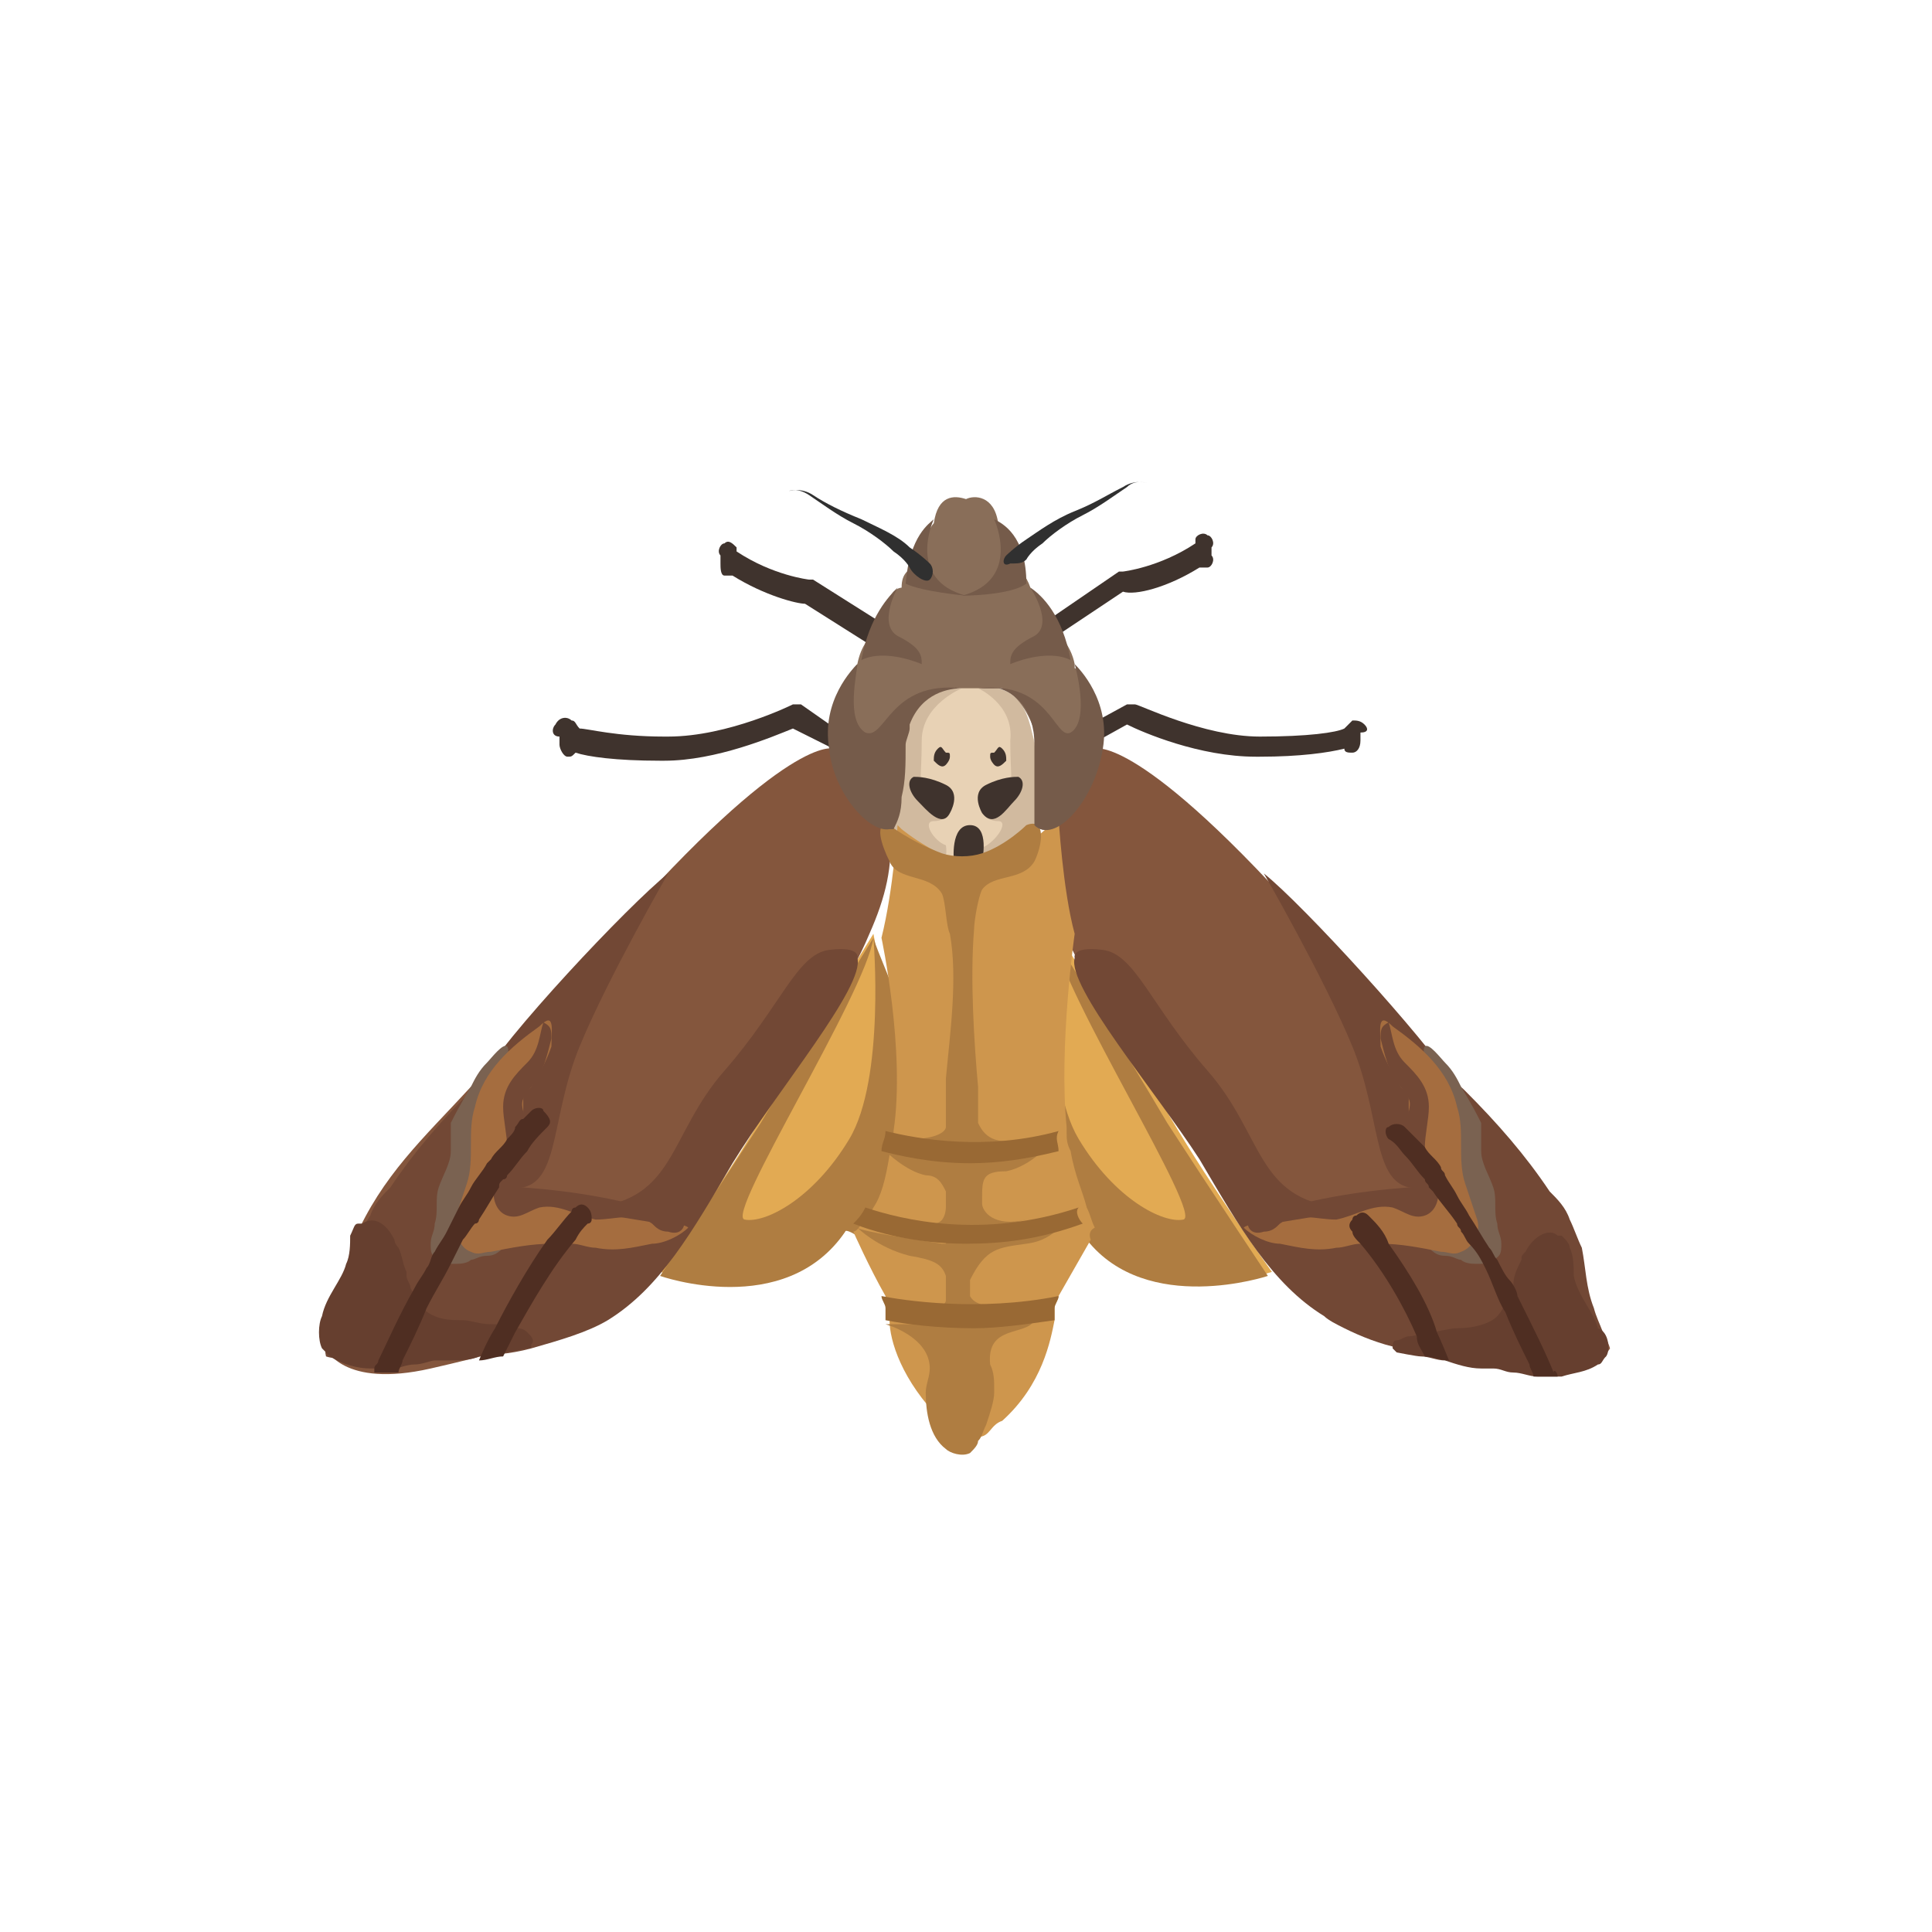 <?xml version="1.0" encoding="utf-8"?>
<!-- Generator: Adobe Illustrator 19.2.0, SVG Export Plug-In . SVG Version: 6.00 Build 0)  -->
<svg version="1.1" id="Layer_1" xmlns="http://www.w3.org/2000/svg" xmlns:xlink="http://www.w3.org/1999/xlink" x="0px" y="0px"
	 viewBox="0 0 48 48" style="enable-background:new 0 0 48 48;" xml:space="preserve">
<style type="text/css">
	.st0{fill:#E2AA53;}
	.st1{fill:#84563D;}
	.st2{fill:#AF7D41;}
	.st3{fill:#724835;}
	.st4{fill:#663F2F;}
	.st5{fill:#7A6251;}
	.st6{fill:#A56D3F;}
	.st7{fill:#3F332D;}
	.st8{fill:#E8D2B5;}
	.st9{fill:#D1BA9F;}
	.st10{fill:#CE964D;}
	.st11{fill:#896E59;}
	.st12{fill:#755B4A;}
	.st13{fill:#996934;}
	.st14{fill:#4F2E22;}
	.st15{fill:#303030;}
</style>
<g id="Layer_1_1_">
	<g>
		<g>
			<path class="st0" d="M21.7,23.2c0,0-1.8,2.9-2.8,4.6c-1,1.7-2.5,3.8-2.5,3.8s3.1,0.9,4.6-1.3S21.9,24.2,21.7,23.2z"/>
			<path class="st1" d="M20.7,18.6c0,0-1.1-0.4-5.5,4.6c-1.5,1.7-2.5,2.9-3.5,3.8c-1.2,1.3-2.2,2.2-2.9,3.8c-0.1,0.3,0.3,1,0.2,1.3
				c-0.2,0.5-0.8,0.7-0.9,1.4c0,0,0.4,1,2.6,0.5c1.3-0.3,2.6-0.6,3.8-1.3c0.8-0.4,1.7-0.8,2.4-1.9c1.9-2.9,2-3.4,2.9-4.6
				c0.5-0.7,1.3-1.8,1.8-3c0.4-0.9,0.6-1.7,0.5-2.6L20.7,18.6z"/>
			<path class="st2" d="M21,30.6c-1.5,2.2-4.6,1.1-4.6,1.1s1.4-2.1,2.5-3.8c1-1.7,2.8-4.6,2.8-4.6c-0.2,1.4-3.7,6.9-3.2,7
				c0.5,0.1,1.7-0.5,2.6-2c0.9-1.5,0.6-5,0.6-5c0.2,0.7,1.4,2.9,1.1,4.9c-0.1,0.9-0.7,2-1.3,2.7C21.5,30.8,21,30.5,21,30.6z"/>
			<path class="st3" d="M16.6,21.7c0,0-1.5,2.6-2.2,4.3s-0.5,3.3-1.4,3.5c-0.9,0.2-1.7-1.5-1.1-2.6S15.6,22.5,16.6,21.7z"/>
			<path class="st3" d="M21.3,23.8c0,0,0.1-0.3-0.7-0.2s-1.2,1.4-2.6,3s-1.2,3.2-3.3,3.4c-2.1,0.2-3.4,0.4-4.8,1.1
				c-1.4,0.6-1.5,1.9-1.5,2.4S9,34,10.3,33.8c0.8-0.2,1.8,0,2.9-0.3c0.7-0.2,1.4-0.4,1.9-0.7c1.3-0.8,2.1-2.2,3.1-3.9
				C19.3,27.1,21.5,24.5,21.3,23.8z"/>
			<path class="st3" d="M11.1,31.5c-0.3,0-0.5,0.1-0.8,0.2c-0.2,0.1-0.4,0.2-0.5,0.4c-0.2,0.3-0.4,0.5-0.6,0.8
				c-0.1,0.2-0.2,0.4-0.4,0.6c-0.2,0.2-0.4,0.3-0.7,0.2c-0.1-0.4,0.2-0.8,0.3-1.2C8.7,32,8.7,31.5,8.8,31c0.1-0.3,0.2-0.5,0.4-0.8
				c0.1-0.3,0.3-0.5,0.5-0.7c0.6-0.9,1.3-1.7,2.1-2.5c0.1-0.1,0.1-0.1,0.2-0.1c0.1,0,0.2,0.1,0.2,0.3c0,0.1,0,0.3,0,0.4
				c-0.1,0.4,0,0.7,0,1.1c0.1,0.4,0.1,0.8,0.2,1.1c0,0.3,0.2,0.6,0.1,0.9C12.3,31,11.6,31.4,11.1,31.5z"/>
			<path class="st4" d="M13.2,33.4c0,0.1,0,0.1-0.1,0.1c0,0-0.5,0.1-0.6,0.1c-0.2,0-0.4,0.1-0.6,0.1c-0.2,0.1-0.5,0.1-0.8,0.1
				c-0.1,0-0.2,0-0.3,0c-0.1,0-0.3,0.1-0.5,0.1c-0.2,0-0.4,0.1-0.5,0.1c-0.1,0-0.1,0-0.2,0c-0.1,0-0.2,0-0.4,0c-0.3,0-0.7-0.1-1-0.3
				c-0.1-0.1-0.1-0.1-0.2-0.2c-0.1-0.2-0.1-0.6,0-0.8c0.1-0.5,0.5-0.9,0.6-1.3c0.1-0.2,0.1-0.5,0.1-0.7c0.1-0.2,0.1-0.3,0.2-0.3
				c0,0,0,0,0.1,0c0.3-0.2,0.6,0,0.8,0.4c0,0,0,0.1,0.1,0.2c0.1,0.2,0.1,0.4,0.2,0.6c0,0,0,0.1,0,0.1c0,0.1,0.1,0.2,0.1,0.3
				c0.1,0.2,0.2,0.4,0.3,0.5c0.3,0.3,0.7,0.3,1,0.3c0.2,0,0.4,0.1,0.7,0.1c0.2,0,0.3,0,0.5,0.1c0,0,0,0,0.1,0c0.1,0,0.2,0,0.3,0.1
				S13.3,33.3,13.2,33.4z"/>
			<path class="st5" d="M11.2,27.9c0,0.2,0,0.5,0,0.7c0,0.3-0.2,0.6-0.3,0.9c-0.1,0.3,0,0.6-0.1,0.9c0,0.2-0.1,0.3-0.1,0.5
				c0,0.2,0,0.3,0.2,0.4c0.1,0.1,0.2,0.1,0.4,0.1c0.1,0,0.3,0,0.4-0.1c0.1,0,0.2-0.1,0.4-0.1c0.2,0,0.3-0.1,0.4-0.2
				c0-0.1,0-0.1,0-0.2c0-0.1,0-0.1,0-0.2c-0.1-0.2-0.3-0.2-0.5-0.3c-0.2-0.1-0.2-0.3-0.2-0.5c0-0.4,0.1-0.8,0.3-1.2
				c0.2-0.6,0.4-1.2,0.4-1.8c0-0.1,0.2-0.7,0.1-0.8c-0.1-0.1-0.4,0.3-0.5,0.4c-0.2,0.2-0.3,0.4-0.4,0.6
				C11.4,27.5,11.3,27.7,11.2,27.9z"/>
			<path class="st6" d="M13.4,25.5c-0.7,0.5-1.4,1.1-1.6,2c-0.2,0.6,0,1.3-0.2,1.9c-0.1,0.3-0.2,0.6-0.3,0.9c0,0.3,0.1,0.7,0.4,0.8
				c0.2,0.1,0.3,0,0.5,0c0.5-0.1,1-0.2,1.5-0.2c0.2,0,0.3-0.1,0.5,0c0.2,0,0.4,0.1,0.6,0.1c0.5,0.1,0.9,0,1.4-0.1
				c0.3,0,0.7-0.2,0.9-0.4c-0.1-0.1-0.5-0.1-0.7-0.1c-1.2-0.2-2.5-0.4-3.7-0.6c-0.2-0.3-0.1-0.7,0-1.1c0.1-0.3,0.3-0.7,0.3-1.1
				c0-0.1,0-0.2,0-0.3c0-0.1,0.1-0.2,0.2-0.3c0.2-0.3,0.4-0.7,0.5-1C13.7,25.6,13.8,25.1,13.4,25.5z"/>
			<path class="st3" d="M13.1,26.4c-0.3,0.3-0.6,0.6-0.6,1.1c0,0.3,0.1,0.7,0.1,1c0,0.3-0.2,0.6-0.3,0.9c-0.1,0.3,0,0.7,0.3,0.8
				c0.3,0.1,0.5-0.1,0.8-0.2c0.5-0.1,0.9,0.2,1.4,0.3c0.5,0,1-0.2,1.4,0.1c0.1,0.1,0.2,0.2,0.4,0.2c0.3,0.1,0.4-0.1,0.4-0.2
				c0-0.1-0.2-0.2-0.3-0.2c-1.2-0.4-2.4-0.6-3.7-0.7c0,0-0.1,0-0.1,0c-0.2-0.1-0.1-0.3,0-0.5c0.2-0.3,0.2-0.6,0.2-0.9
				c0-0.3-0.2-0.6-0.1-0.8c0.1-0.2,0.2-0.3,0.3-0.4c0.2-0.3,0.3-0.7,0.4-1.1c0-0.2,0-0.3-0.2-0.4C13.4,25.7,13.4,26.1,13.1,26.4z"/>
		</g>
		<g>
			<path class="st0" d="M26.3,23.2c0,0,1.8,2.9,2.8,4.6c1,1.7,2.5,3.8,2.5,3.8s-3.2,1.1-4.6-1.1S26.1,24.2,26.3,23.2z"/>
			<path class="st1" d="M27.2,18.6c0,0,1.1-0.4,5.5,4.6c1.5,1.7,2.5,2.9,3.5,3.8c1.2,1.3,2.2,2.2,2.9,3.8c0.1,0.3-0.3,1-0.2,1.3
				c0.2,0.5,0.9,0.7,1.1,1.4c0,0-0.5,1-2.7,0.4c-1.5-0.4-2.9-0.5-4.3-1.4c-0.6-0.4-1.3-0.9-1.9-1.8c-1.9-2.9-2-3.4-2.9-4.6
				c-0.9-1.2-2.5-3.6-2.2-5.5L27.2,18.6z"/>
			<g>
				<path class="st2" d="M26.6,30.8c0,0,0.3,0,0.3,0.1c0,0,0.1-0.1,0.1-0.1c1.5,1.9,4.5,0.9,4.5,0.9s-1.4-2.1-2.5-3.8
					c-1-1.7-2.8-4.6-2.8-4.6c0.2,1.4,3.7,6.9,3.2,7c-0.5,0.1-1.7-0.5-2.6-2c-0.9-1.5-0.6-5-0.6-5C26.1,24.2,25.2,28.6,26.6,30.8z"/>
			</g>
			<path class="st3" d="M31.4,21.7c0,0,1.5,2.6,2.2,4.3c0.7,1.7,0.5,3.3,1.4,3.5c0.9,0.2,1.7-1.5,1.1-2.6
				C35.4,25.8,32.4,22.5,31.4,21.7z"/>
			<path class="st3" d="M26.7,23.8c0,0-0.1-0.3,0.7-0.2s1.2,1.4,2.6,3s1.2,3.2,3.3,3.4c2.1,0.2,3.4,0.4,4.8,1.1
				c1.4,0.6,1.5,1.9,1.5,2.4S39,34,37.7,33.8c-0.8-0.2-1.8,0-2.9-0.3c-0.5-0.1-1-0.3-1.4-0.5c-0.2-0.1-0.4-0.2-0.5-0.3
				c-1.3-0.8-2.1-2.2-3.1-3.9C28.7,27.1,26.5,24.5,26.7,23.8z"/>
			<path class="st3" d="M36.9,31.5c0.3,0,0.5,0.1,0.8,0.2c0.2,0.1,0.4,0.2,0.5,0.4c0.2,0.3,0.4,0.5,0.6,0.8c0.1,0.2,0.2,0.4,0.4,0.6
				c0.2,0.2,0.4,0.3,0.7,0.2c0.1-0.4-0.2-0.8-0.3-1.2c-0.2-0.5-0.2-1-0.3-1.5c-0.1-0.2-0.2-0.5-0.3-0.7c-0.1-0.3-0.3-0.5-0.5-0.7
				c-0.6-0.9-1.3-1.7-2.1-2.5c-0.1-0.1-0.1-0.1-0.2-0.1c-0.1,0-0.2,0.1-0.2,0.3c0,0.1,0,0.3,0,0.4c0.1,0.4,0,0.7,0,1.1
				c-0.1,0.4-0.1,0.8-0.2,1.1c0,0.3-0.2,0.6-0.1,0.9C35.7,31,36.4,31.4,36.9,31.5z"/>
			<path class="st4" d="M39.9,33.7c-0.1,0.1-0.1,0.2-0.2,0.2c-0.3,0.2-0.6,0.2-0.9,0.3c-0.1,0-0.3,0-0.4,0c-0.1,0-0.1,0-0.2,0
				c-0.2,0-0.4-0.1-0.6-0.1c-0.2,0-0.3-0.1-0.5-0.1c-0.1,0-0.2,0-0.3,0c-0.3,0-0.6-0.1-0.9-0.2c-0.2,0-0.4-0.1-0.6-0.1
				c-0.1,0-0.6-0.1-0.6-0.1c0,0-0.1-0.1-0.1-0.1c0-0.1,0-0.2,0.1-0.2c0.1,0,0.2-0.1,0.3-0.1h0c0.2,0,0.3-0.1,0.5-0.1
				c0.2,0,0.5-0.1,0.7-0.1c0.4,0,0.8-0.1,1-0.3c0,0,0,0,0,0c0.1-0.1,0.2-0.3,0.3-0.5v0c0-0.1,0-0.2,0.1-0.2c0,0,0-0.1,0-0.1
				c0-0.2,0.1-0.4,0.2-0.6c0-0.1,0-0.1,0.1-0.2c0.2-0.4,0.6-0.6,0.8-0.4c0,0,0,0,0.1,0c0.1,0.1,0.2,0.2,0.2,0.3
				c0.1,0.2,0.1,0.5,0.1,0.7c0.1,0.5,0.5,0.9,0.6,1.3C40,33.1,40,33.6,39.9,33.7z"/>
			<path class="st5" d="M36.8,27.9c0,0.2,0,0.5,0,0.7c0,0.3,0.2,0.6,0.3,0.9c0.1,0.3,0,0.6,0.1,0.9c0,0.2,0.1,0.3,0.1,0.5
				c0,0.2,0,0.3-0.2,0.4c-0.1,0.1-0.2,0.1-0.4,0.1c-0.1,0-0.3,0-0.4-0.1c-0.1,0-0.2-0.1-0.4-0.1c-0.2,0-0.3-0.1-0.4-0.2
				c0-0.1,0-0.1,0-0.2c0-0.1,0-0.1,0-0.2c0.1-0.2,0.3-0.2,0.5-0.3c0.2-0.1,0.2-0.3,0.2-0.5c0-0.4-0.1-0.8-0.3-1.2
				c-0.2-0.6-0.4-1.2-0.4-1.8c0-0.1-0.2-0.7-0.1-0.8c0.1-0.1,0.4,0.3,0.5,0.4c0.2,0.2,0.3,0.4,0.4,0.6
				C36.6,27.5,36.7,27.7,36.8,27.9z"/>
			<path class="st6" d="M34.6,25.5c0.7,0.5,1.4,1.1,1.6,2c0.2,0.6,0,1.3,0.2,1.9c0.1,0.3,0.2,0.6,0.3,0.9s-0.1,0.7-0.4,0.8
				c-0.2,0.1-0.3,0-0.5,0c-0.5-0.1-1-0.2-1.5-0.2c-0.2,0-0.3-0.1-0.5,0c-0.2,0-0.4,0.1-0.6,0.1c-0.5,0.1-0.9,0-1.4-0.1
				c-0.3,0-0.7-0.2-0.9-0.4c0.1-0.1,0.5-0.1,0.7-0.1c1.2-0.2,2.5-0.4,3.7-0.6c0.2-0.3,0.1-0.7,0-1.1s-0.3-0.7-0.3-1.1
				c0-0.1,0-0.2,0-0.3c0-0.1-0.1-0.2-0.2-0.3c-0.2-0.3-0.4-0.7-0.5-1C34.3,25.6,34.2,25.1,34.6,25.5z"/>
			<path class="st3" d="M34.9,26.4c0.3,0.3,0.6,0.6,0.6,1.1c0,0.3-0.1,0.7-0.1,1c0,0.3,0.2,0.6,0.3,0.9c0.1,0.3,0,0.7-0.3,0.8
				c-0.3,0.1-0.5-0.1-0.8-0.2c-0.5-0.1-0.9,0.2-1.4,0.3c-0.5,0-1-0.2-1.4,0.1c-0.1,0.1-0.2,0.2-0.4,0.2c-0.3,0.1-0.4-0.1-0.4-0.2
				c0-0.1,0.2-0.2,0.3-0.2c1.2-0.4,2.4-0.6,3.7-0.7c0,0,0.1,0,0.1,0c0.2-0.1,0.1-0.3,0-0.5c-0.2-0.3-0.2-0.6-0.2-0.9
				c0-0.3,0.2-0.6,0.1-0.8c-0.1-0.2-0.2-0.3-0.3-0.4c-0.2-0.3-0.3-0.7-0.4-1.1c0-0.2,0-0.3,0.2-0.4C34.6,25.7,34.6,26.1,34.9,26.4z"
				/>
		</g>
		<g>
			<path class="st7" d="M29.8,14.1c0,0,0.1,0,0.1,0c0,0,0.1,0,0.1,0c0.1,0,0.2-0.2,0.1-0.3c0-0.1,0-0.2,0-0.2c0.1-0.1,0-0.3-0.1-0.3
				c-0.1-0.1-0.3,0-0.3,0.1c0,0,0,0.1,0,0.1c-0.9,0.6-1.8,0.7-1.8,0.7c0,0-0.1,0-0.1,0l-1.9,1.3c-0.1,0.1-0.1,0.2-0.1,0.3
				c0,0.1,0.1,0.1,0.2,0.1c0,0,0.1,0,0.1,0l1.8-1.2C28.2,14.8,29,14.6,29.8,14.1z"/>
			<path class="st7" d="M33.9,18c-0.1-0.1-0.2-0.1-0.3-0.1c0,0-0.1,0.1-0.2,0.2c-0.2,0.1-0.9,0.2-2.1,0.2c-1.4,0-3-0.8-3.1-0.8
				c-0.1,0-0.2,0-0.2,0l-1.1,0.6c-0.1,0.1-0.2,0.2-0.1,0.3c0.1,0.1,0.2,0.2,0.3,0.1l0.9-0.5c0.4,0.2,1.8,0.8,3.2,0.8c0,0,0,0,0.1,0
				c1,0,1.7-0.1,2.1-0.2c0,0.1,0.1,0.1,0.2,0.1c0,0,0,0,0,0c0.1,0,0.2-0.1,0.2-0.3c0-0.1,0-0.1,0-0.2C34,18.2,34,18.1,33.9,18z"/>
		</g>
		<g>
			<path class="st7" d="M22.1,15.6l-1.9-1.2c0,0-0.1,0-0.1,0c0,0-0.9-0.1-1.8-0.7c0-0.1,0-0.1,0-0.1c-0.1-0.1-0.2-0.2-0.3-0.1
				c-0.1,0-0.2,0.2-0.1,0.3c0,0,0,0.1,0,0.2c0,0.1,0,0.3,0.1,0.3c0,0,0.1,0,0.1,0c0,0,0.1,0,0.1,0c0.8,0.5,1.6,0.7,1.8,0.7l1.9,1.2
				c0,0,0.1,0,0.1,0c0.1,0,0.2,0,0.2-0.1C22.2,15.9,22.2,15.7,22.1,15.6z"/>
			<path class="st7" d="M19.9,17.5c-0.1,0-0.2,0-0.2,0c0,0-1.6,0.8-3.1,0.8c0,0,0,0-0.1,0c-1.2,0-1.9-0.2-2.1-0.2
				c-0.1-0.1-0.1-0.2-0.2-0.2c-0.1-0.1-0.3-0.1-0.4,0.1c-0.1,0.1-0.1,0.3,0.1,0.3c0,0,0,0,0,0.2c0,0.1,0.1,0.3,0.2,0.3c0,0,0,0,0,0
				c0.1,0,0.1,0,0.2-0.1c0.3,0.1,1,0.2,2.1,0.2c0,0,0,0,0.1,0c1.3,0,2.7-0.6,3.2-0.8l1,0.5c0.1,0.1,0.3,0,0.3-0.1
				c0.1-0.1,0-0.3-0.1-0.3L19.9,17.5z"/>
		</g>
		<path class="st8" d="M25.8,19.2c0,1.3-0.4,2.6-1.8,2.6c-1.3,0-1.8-1.3-1.8-2.6s0.8-2.3,1.8-2.3C25,16.8,25.8,17.9,25.8,19.2z"/>
		<path class="st9" d="M24.3,17.1c0,0,0.9,0.4,0.8,1.3c0,0.9,0.1,1.2-0.1,1.3s-0.7,0.4-0.6,0.4c0,0.1,0.1,0.3,0.4,0.3
			c0.3,0-0.1,0.6-0.5,0.7c0,0-0.1,0.5,0.4,0.3s1.1-0.6,1.1-1.1s0.1-0.9,0-1.4C25.6,18.4,25.7,16.9,24.3,17.1z"/>
		<path class="st9" d="M23.9,17.1c0,0-1,0.4-1,1.3c0,0.9-0.1,1.2,0.1,1.3s0.7,0.4,0.6,0.4c0,0.1-0.1,0.3-0.4,0.3
			c-0.3,0,0,0.5,0.3,0.6c0,0,0.1,0.6-0.3,0.3s-1.1-0.5-1.2-1.1s0-1,0.1-1.4C22.4,18.4,22.4,17,23.9,17.1z"/>
		<path class="st10" d="M27.1,30.8c0,0-0.4,0.7-0.8,1.4c0,0.1-0.1,0.2-0.1,0.3c0,0,0,0.1,0,0.3c-0.1,0.5-0.3,1.6-1.3,2.5
			c-0.3,0.1-0.3,0.4-0.6,0.4c-0.3,0-0.6-0.2-0.9-0.4c-1-1-1.3-2-1.3-2.5c0-0.2,0-0.3,0-0.3c0-0.1-0.1-0.2-0.1-0.3v0
			c-0.4-0.7-0.8-1.6-0.8-1.6s0.1,0,0.2-0.2c0.1-0.1,0.2-0.2,0.3-0.4c0.2-0.3,0.3-0.7,0.4-1.3c0-0.2,0.1-0.3,0.1-0.5c0,0,0-0.1,0-0.1
			c0.3-2-0.3-4.8-0.3-4.8c0.3-1.2,0.4-2.8,0.4-2.8l0.1,0.1c0,0,1.1,0.9,2,0.9c0.8-0.1,1.8-1.1,1.8-1.1l0.1-0.1c0,0,0.1,1.8,0.4,2.9
			c0,0-0.4,2.8-0.2,4.8c0,0,0,0.1,0,0.1c0,0.2,0,0.3,0.1,0.5c0.1,0.6,0.3,1,0.4,1.4c0.1,0.2,0.1,0.3,0.2,0.5
			C27,30.6,27.1,30.8,27.1,30.8z"/>
		<g>
			<path class="st7" d="M24.4,21.4c0,0,0.2-0.9-0.3-0.9c-0.5,0-0.4,0.9-0.4,0.9"/>
			<path class="st2" d="M25.5,30.9c0.8-0.1,1-0.7,1-0.7c-0.1,0.2-1.3,0.4-1.9,0.5c-0.1,0-0.1,0-0.2,0c0-0.1,0-0.2,0-0.2l0.3,0
				l0.8-0.2c-0.8,0.2-1.1-0.2-1.1-0.4c0,0,0-0.1,0-0.1c0-0.5,0-0.7,0.6-0.7c0.5-0.1,0.9-0.5,0.9-0.5c-0.2,0.1-0.8,0-1.4,0.1
				c0,0-0.1,0-0.1,0c0-0.1,0-0.1,0-0.2c0,0,0.1,0,0.1,0c0.4,0,0.9-0.2,0.9-0.2c-0.8,0.2-1-0.2-1.1-0.4c0-0.3,0-0.6,0-0.9
				c-0.1-1.1-0.2-2.7-0.1-3.9c0-0.2,0.1-0.8,0.2-1c0.3-0.4,1-0.2,1.3-0.7c0.2-0.4,0.3-1.1-0.2-0.9c0,0-0.5,0.5-1.1,0.7
				c-0.3,0.1-0.7,0.1-1,0c-0.8-0.3-1.3-0.7-1.3-0.7c-0.4-0.1-0.2,0.5,0,0.9c0.2,0.5,1,0.3,1.3,0.8c0.1,0.2,0.1,0.8,0.2,1
				c0.2,1.1,0,2.5-0.1,3.6c0,0.3,0,0.8,0,1.2c0,0.1-0.2,0.3-0.9,0.3c0,0,0.5,0.2,0.8,0.2c0.1,0,0.1,0,0.1-0.1c0,0.1,0,0.3,0,0.4
				c-0.6,0-1.3-0.2-1.5-0.2c0,0,0.5,0.5,1,0.6c0.3,0,0.4,0.2,0.5,0.4c0,0.1,0,0.3,0,0.4c0,0,0,0.4-0.3,0.4c-0.3,0-1.1,0-1.1,0
				s0.8,0.3,1.3,0.3c0,0,0.1,0,0.1,0c0,0.1,0,0.2,0,0.2c0,0,0,0-0.1,0c-0.6-0.1-2-0.3-2.1-0.4c0,0,0.5,0.5,1.3,0.7
				c0.6,0.1,0.8,0.2,0.9,0.5c0,0,0,0,0,0.1c0,0.2,0,0.3,0,0.5c0,0.1-0.1,0.3-1.5,0.3c0,0,0.9,0.1,1.1,0.1c0.2,0,0.2,0.1,0.2,0.2
				c-0.4,0-0.9,0-1.3,0c0,0,1.1,0.3,1.1,1.1c0,0.2-0.1,0.4-0.1,0.6c0,0.5,0.1,1.1,0.5,1.4c0.1,0.1,0.4,0.2,0.6,0.1
				c0.1-0.1,0.2-0.2,0.2-0.3c0.1-0.1,0.1-0.2,0.2-0.4c0.1-0.3,0.2-0.6,0.2-0.8c0,0,0,0,0-0.1c0-0.2,0-0.4-0.1-0.6
				c-0.1-1,0.9-0.7,1.1-1.1c-0.4,0-0.9,0-1.4,0c0,0,0,0,0-0.1c0,0,0.1-0.1,0.2-0.2c0.3-0.1,0.8,0,0.8,0c-0.8,0-1.1-0.1-1.2-0.3
				c0-0.1,0-0.3,0-0.4C24.5,31,24.8,31,25.5,30.9z"/>
			<polygon class="st2" points="24.4,35.9 24.4,35.9 24.4,35.9 			"/>
		</g>
		<path class="st11" d="M27.2,18.5c-0.2,1.3-1,2.5-1.5,2c0,0,0,0,0,0c0,0,0.2-0.1,0.2-0.1c0,0-0.1-0.4,0-0.8c0.1-0.3-0.1-2.1-1-2.5
			c0,0-0.1,0-0.2,0c-0.1,0-0.3,0-0.4,0h0c-0.1,0-0.1,0-0.1,0l-0.3,0c-0.7-0.1-1.2,0.4-1.4,0.9c0,0,0,0.1-0.1,0.1
			c-0.2,0.6-0.1,1.4-0.1,1.6c0,0-0.1,0.1-0.1,0.1c0,0.4,0,0.5,0,0.5c0,0-0.1,0-0.2,0c0,0,0,0.1,0,0.1c-0.5,0.1-1.1-0.6-1.2-1.8
			c-0.2-1.2,0.3-1.9,0.5-2.1c0,0,0,0,0,0c0,0,0,0,0,0s0,0,0,0c0.1-0.5,0.3-0.6,0.4-0.9c0.2-0.4,0.4-0.8,0.5-0.9
			c0.1-0.1,0.2-0.1,0.2-0.1c0-0.4,0.2-0.4,0.3-0.6c0.2-0.5,0.4-0.9,0.5-1c0,0,0,0,0,0c0.1-0.7,0.5-0.7,0.8-0.6
			c0.2-0.1,0.7-0.1,0.8,0.6c0,0,0,0,0,0c0.1,0.1,0.2,0.4,0.4,0.9c0.1,0.2,0.3,0.4,0.4,0.7c0,0,0,0,0.1,0.1c0.1,0.1,0.3,0.4,0.5,0.8
			c0.1,0.3,0.4,0.5,0.5,1c0,0,0,0.1,0,0.1c0,0,0,0,0,0C26.8,16.6,27.4,17.4,27.2,18.5z"/>
		<path class="st12" d="M25.5,14.5c-0.4,0.3-1.6,0.3-1.6,0.3c1.5-0.4,0.8-1.9,0.8-1.9c0,0,0,0,0,0C24.9,13,25.5,13.3,25.5,14.5z"/>
		<path class="st12" d="M24,14.8c0,0-1.1-0.1-1.5-0.3c0.1-1.2,0.6-1.5,0.7-1.6c0,0,0,0,0,0C23.2,12.9,22.5,14.4,24,14.8z"/>
		<path class="st12" d="M26.6,16.4c-0.6-0.3-1.5,0.1-1.5,0.1c0-0.2,0-0.4,0.6-0.7c0.5-0.3-0.1-1.2-0.1-1.2
			C25.9,14.8,26.4,15.3,26.6,16.4C26.6,16.4,26.6,16.4,26.6,16.4z"/>
		<path class="st12" d="M22.9,16.5c0,0-0.9-0.4-1.5-0.1c0,0,0,0,0,0c0.2-1.1,0.7-1.6,0.9-1.8c0,0-0.5,0.9,0,1.2
			C22.9,16.1,22.9,16.3,22.9,16.5z"/>
		<path class="st12" d="M27.4,18.6c-0.2,1.3-1.2,2.4-1.7,1.9c0,0,0,0,0,0c0-0.4,0-1.1,0-2c0-0.9-0.5-1.3-0.9-1.4c0,0-0.1,0-0.1,0
			c-0.1,0-0.3,0-0.4,0h0c1.8-0.2,1.9,1.3,2.3,1.1c0.5-0.3,0.1-1.7,0.1-1.7c0,0,0,0,0,0C26.8,16.6,27.6,17.4,27.4,18.6z"/>
		<path class="st12" d="M23.9,17.1c-0.3,0-1,0.1-1.3,0.9c0,0,0,0.1,0,0.1c0,0.1-0.1,0.3-0.1,0.4c0,0.5,0,0.9-0.1,1.3
			c0,0.4-0.1,0.6-0.2,0.8c0,0-0.1,0-0.1,0c-0.5,0.1-1.4-0.9-1.5-2c-0.2-1.2,0.6-2,0.7-2.1c0,0,0,0,0,0c0,0,0,0,0,0
			c0,0.2-0.3,1.4,0.2,1.7C22,18.4,22.1,16.9,23.9,17.1z"/>
		<path class="st7" d="M24.4,20.2c0,0-0.3-0.5,0.1-0.7c0.4-0.2,0.7-0.2,0.8-0.2c0.2,0.1,0.1,0.4-0.1,0.6S24.7,20.6,24.4,20.2z"/>
		<path class="st7" d="M23.6,20.2c0,0,0.3-0.5-0.1-0.7c-0.4-0.2-0.7-0.2-0.8-0.2c-0.2,0.1-0.1,0.4,0.1,0.6S23.4,20.6,23.6,20.2z"/>
		<path class="st7" d="M24.7,19c0,0-0.1-0.1-0.1-0.2c0-0.1,0-0.1,0.1-0.1c0.1-0.1,0.1-0.2,0.2-0.1c0.1,0.1,0.1,0.2,0.1,0.3
			C24.9,19,24.8,19.1,24.7,19z"/>
		<path class="st7" d="M23.5,19c0,0,0.1-0.1,0.1-0.2c0-0.1,0-0.1-0.1-0.1c-0.1-0.1-0.1-0.2-0.2-0.1c-0.1,0.1-0.1,0.2-0.1,0.3
			C23.3,19,23.4,19.1,23.5,19z"/>
		<g>
			<g>
				<path class="st13" d="M26.3,32.2c0,0.1-0.1,0.2-0.1,0.3c0,0,0,0.1,0,0.3c-0.7,0.1-1.4,0.2-2,0.2c-0.9,0-1.7-0.1-2.2-0.2
					c0-0.2,0-0.3,0-0.3c0-0.1-0.1-0.2-0.1-0.3C22.4,32.3,24.3,32.6,26.3,32.2z"/>
			</g>
			<g>
				<path class="st13" d="M26.9,30.4c-1.1,0.4-2,0.5-2.9,0.5c-1.3,0-2.3-0.3-2.8-0.5c0.1-0.1,0.2-0.2,0.3-0.4c0.9,0.3,2.9,0.8,5.3,0
					C26.7,30.1,26.8,30.3,26.9,30.4z"/>
			</g>
			<g>
				<path class="st13" d="M26.3,28.6c-0.8,0.2-1.5,0.3-2.2,0.3c-1,0-1.8-0.2-2.2-0.3c0-0.2,0.1-0.3,0.1-0.5c0.8,0.2,2.5,0.5,4.3,0
					C26.2,28.3,26.3,28.4,26.3,28.6z"/>
			</g>
		</g>
		<g>
			<g>
				<path class="st14" d="M38.7,34.2c-0.1,0-0.3,0-0.4,0c-0.1,0-0.1,0-0.2,0c0,0,0,0,0,0c0-0.1-0.1-0.2-0.1-0.3
					c-0.2-0.4-0.4-0.8-0.6-1.3c-0.2-0.3-0.3-0.7-0.5-1.1c0,0,0,0,0,0c-0.1-0.2-0.2-0.4-0.4-0.6c-0.1-0.1-0.1-0.2-0.2-0.3
					c0-0.1-0.1-0.1-0.1-0.2c-0.2-0.3-0.4-0.5-0.6-0.8c0,0,0,0,0,0c0,0-0.1-0.1-0.1-0.1c0-0.1-0.1-0.1-0.1-0.2
					c-0.2-0.2-0.3-0.4-0.5-0.6c-0.1-0.1-0.2-0.3-0.4-0.4c-0.1-0.1-0.1-0.3,0-0.3c0.1-0.1,0.3-0.1,0.4,0c0,0,0,0,0,0
					c0.1,0.1,0.1,0.1,0.2,0.2c0.1,0.1,0.2,0.2,0.3,0.3c0.1,0.2,0.3,0.3,0.4,0.5c0,0.1,0.1,0.1,0.1,0.2c0.1,0.2,0.2,0.3,0.3,0.5
					c0.1,0.2,0.2,0.3,0.3,0.5c0.2,0.3,0.3,0.5,0.5,0.8c0.1,0.1,0.1,0.2,0.2,0.3c0.1,0.2,0.2,0.4,0.3,0.5c0.1,0.1,0.2,0.3,0.2,0.4v0
					c0.4,0.8,0.7,1.4,0.9,1.9C38.6,34,38.7,34.1,38.7,34.2C38.7,34.2,38.7,34.2,38.7,34.2z"/>
			</g>
			<g>
				<path class="st14" d="M36,33.8c-0.2,0-0.4-0.1-0.6-0.1l0,0c-0.1-0.2-0.2-0.3-0.2-0.5c-0.3-0.7-0.8-1.6-1.4-2.3
					c-0.1-0.1-0.2-0.2-0.2-0.3c-0.1-0.1-0.1-0.2,0-0.3c0,0,0-0.1,0.1-0.1c0.1-0.1,0.2-0.1,0.3,0c0,0,0,0,0,0
					c0.2,0.2,0.4,0.4,0.5,0.7c0.5,0.7,1,1.5,1.2,2.2C35.8,33.3,36,33.8,36,33.8z"/>
			</g>
		</g>
		<g>
			<g>
				<path class="st14" d="M13.6,28c-0.2,0.2-0.4,0.4-0.5,0.6c-0.2,0.2-0.3,0.4-0.5,0.6c0,0,0,0.1-0.1,0.1c-0.1,0.1-0.1,0.1-0.1,0.2
					c0,0,0,0,0,0c-0.2,0.3-0.3,0.5-0.5,0.8c0,0,0,0.1-0.1,0.1c-0.1,0.1-0.2,0.3-0.3,0.4c-0.1,0.2-0.2,0.4-0.3,0.6c0,0,0,0,0,0
					c-0.2,0.4-0.4,0.7-0.6,1.1c-0.2,0.5-0.4,0.9-0.6,1.3c0,0.1-0.1,0.2-0.1,0.3c0,0,0,0,0,0c-0.1,0-0.1,0-0.2,0c-0.1,0-0.2,0-0.4,0
					c0,0,0-0.1,0-0.1c0-0.1,0.1-0.1,0.1-0.2c0.2-0.4,0.5-1.1,0.9-1.8c0.1-0.2,0.2-0.3,0.3-0.5c0.1-0.1,0.1-0.3,0.2-0.4
					c0.1-0.2,0.2-0.3,0.3-0.5c0.1-0.2,0.2-0.4,0.3-0.6c0.1-0.2,0.2-0.3,0.3-0.5v0c0.1-0.2,0.3-0.4,0.4-0.6c0,0,0.1-0.1,0.1-0.1
					c0.1-0.2,0.3-0.3,0.4-0.5c0.1-0.1,0.2-0.2,0.2-0.3v0c0.1-0.1,0.1-0.2,0.2-0.2c0.1-0.1,0.1-0.1,0.2-0.2c0.1-0.1,0.3-0.1,0.3,0
					C13.7,27.8,13.7,27.9,13.6,28z"/>
			</g>
			<g>
				<path class="st14" d="M14.7,30.3c0,0,0,0.1-0.1,0.1c-0.1,0.1-0.2,0.2-0.3,0.4c-0.6,0.7-1.1,1.6-1.5,2.3
					c-0.1,0.2-0.2,0.4-0.3,0.6l0,0c-0.2,0-0.4,0.1-0.6,0.1c0,0,0.2-0.5,0.4-0.8c0.3-0.6,0.8-1.5,1.3-2.2c0.2-0.2,0.4-0.5,0.6-0.7
					c0,0,0-0.1,0.1-0.1c0,0,0,0,0,0c0.1-0.1,0.2-0.1,0.3,0c0,0,0,0,0,0C14.7,30.1,14.7,30.2,14.7,30.3z"/>
			</g>
		</g>
		<g>
			<g>
				<path class="st15" d="M25,13.8c0,0,0.2-0.2,0.5-0.4c0.3-0.2,0.7-0.5,1.2-0.7c0.5-0.2,0.8-0.4,1.2-0.6c0.3-0.2,0.6-0.1,0.6-0.1
					c0,0,0,0,0,0c0,0,0,0,0,0l0,0c0,0-0.3-0.1-0.5,0.1c-0.3,0.2-0.7,0.5-1.1,0.7c-0.4,0.2-0.8,0.5-1,0.7c-0.3,0.2-0.4,0.4-0.4,0.4
					c-0.1,0.1-0.2,0.1-0.4,0.1C24.9,14.1,24.9,13.9,25,13.8C25,13.8,25,13.8,25,13.8z"/>
			</g>
			<g>
				<path class="st15" d="M22.6,14.1c0,0-0.1-0.2-0.4-0.4c-0.2-0.2-0.6-0.5-1-0.7c-0.4-0.2-0.8-0.5-1.1-0.7
					c-0.3-0.2-0.5-0.1-0.5-0.1l0,0c0,0,0,0,0,0c0,0,0,0,0,0c0,0,0.3-0.1,0.6,0.1c0.3,0.2,0.7,0.4,1.2,0.6c0.4,0.2,0.9,0.4,1.2,0.7
					c0.3,0.2,0.5,0.4,0.5,0.4c0.1,0.1,0.1,0.3,0,0.4S22.7,14.3,22.6,14.1C22.6,14.2,22.6,14.1,22.6,14.1z"/>
			</g>
		</g>
	</g>
</g>
</svg>
